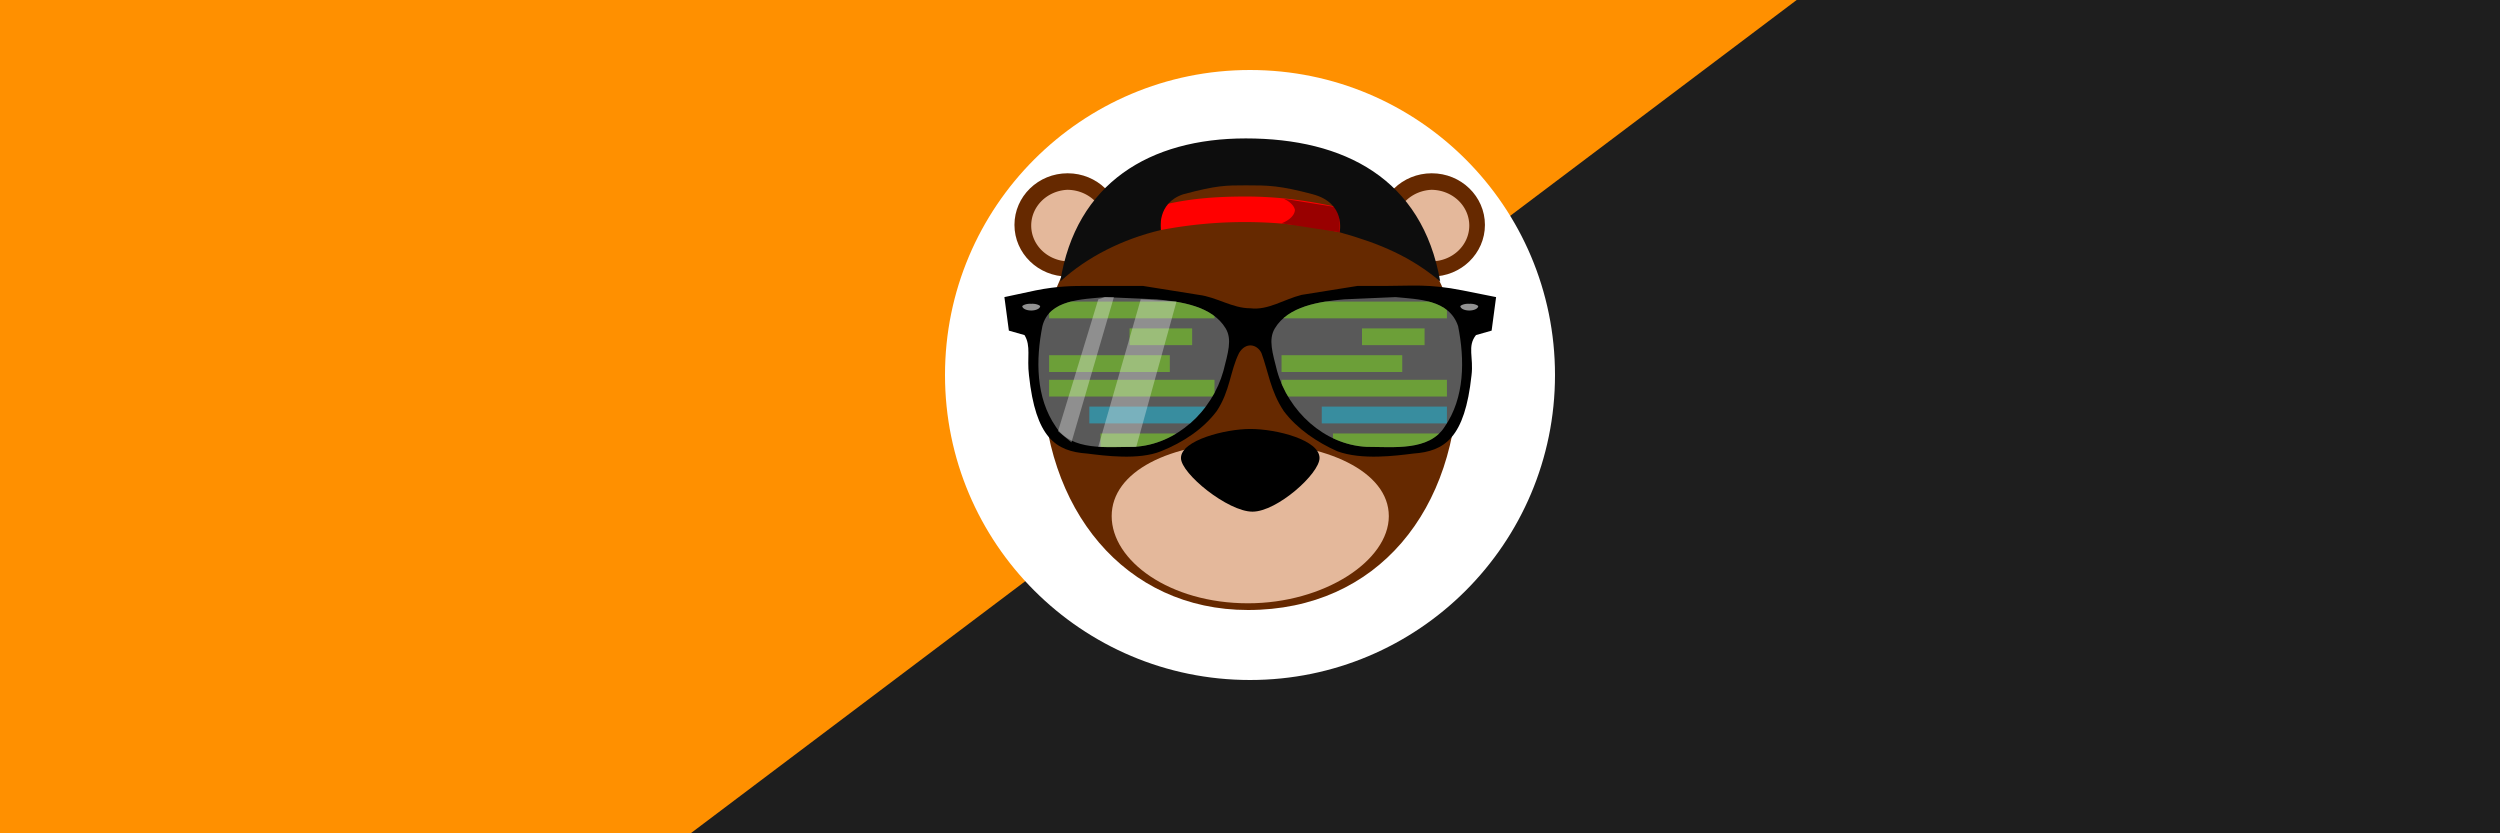 <?xml version="1.0"?>
<svg width="1500" height="500" xmlns="http://www.w3.org/2000/svg" xmlns:svg="http://www.w3.org/2000/svg" xmlns:xlink="http://www.w3.org/1999/xlink">
 <defs id="defs48">
  <clipPath id="clip0">
   <rect fill="#fff" height="500" id="rect41" width="1500"/>
  </clipPath>
  <clipPath id="clip1">
   <rect fill="#fff" height="50" id="rect44" transform="translate(1261 188)" width="50"/>
  </clipPath>
  <clipPath id="spec-left">
   <path d="m85,860c-10,1 -25,1 -28,13c-3,15 -3,32 6,45c7,11 23,9 35,9c19,-1 35,-16 40,-34c2,-8 4,-14 1,-19c-6,-10 -20,-12 -31,-13l-23,-1z" fill="#333" id="path5554"/>
  </clipPath>
  <clipPath id="spec-right">
   <path d="m215,860c10,1 24,1 28,13c3,15 3,32 -6,45c-7,11 -23,9 -35,9c-19,-1 -35,-16 -40,-34c-2,-8 -4,-14 -1,-19c6,-10 20,-12 31,-13l23,-1z" fill="#333" id="path5557"/>
  </clipPath>
  <pattern height="1" id="pattern0" patternContentUnits="objectBoundingBox" width="1">
   <use id="use38" transform="scale(.005)" xlink:href="#image0"/>
  </pattern>
  <style id="style5503" type="text/css">svg { --fur: #662900; --ear: #e4b89b; --cap-strap--large: #f00; --cap-strap--small: #900; --cap: #0d0d0d; --dots: rgba(242,242,242,0.6); --frame: #000; --shine: rgba(242,242,242,0.35); --lens: #595959; --code-one: rgba(128,230,25,0.5); --code-two: rgba(229,230,25,0.5); --code-three: rgba(230,25,128,0.5); --code-four: rgba(25,195,230,0.5); } .code-block { -webkit-animation: read 1s infinite linear; animation: read 1s infinite linear; } .code-block rect { fill: rgba(128,230,25,0.5); } .code-block rect:nth-of-type(5) { fill: rgba(25,195,230,0.5); } .code-block rect:nth-of-type(8), .code-block rect:nth-of-type(9) { fill: rgba(229,230,25,0.5); } .code-block rect:nth-of-type(12) { fill: rgba(230,25,128,0.5); } .bear__fur, .bear__outer-ear { fill: #662900; } .bear__inner-ear, .bear__muzzle { fill: #e4b89b; } .bear__cap-strap { fill: #f00; } .bear__small-cap-strap { fill: #900; } .bear__cap { fill: #0d0d0d; } .lens { fill: #595959; } .lens__shine { fill: rgba(242,242,242,0.35); } .shades-dot { fill: rgba(242,242,242,0.6); } .bear__nose, .shades-frame { fill: #000; } @-webkit-keyframes read { to { -webkit-transform: translate(0, -283.5px); transform: translate(0, -283.5px); } } @keyframes read { to { -webkit-transform: translate(0, -283.5px); transform: translate(0, -283.5px); } }</style>
  <g class="code-block" id="code-block">
   <rect height="7.5" id="rect5505" width="74" x="60" y="862"/>
   <rect height="7.5" id="rect5507" width="28" x="96" y="874"/>
   <rect height="7.5" id="rect5509" width="54" x="60" y="886"/>
   <rect height="7.5" id="rect5511" width="74" x="60" y="897"/>
   <rect height="7.5" id="rect5513" width="56" x="78" y="909"/>
   <rect height="7.5" id="rect5515" width="51" x="83" y="921"/>
   <rect height="7.5" id="rect5517" width="51" x="73" y="932"/>
   <rect height="7.5" id="rect5519" width="62" x="72" y="944"/>
   <rect height="7.5" id="rect5521" width="74" x="60" y="956"/>
   <rect height="7.5" id="rect5523" width="84" x="50" y="967"/>
   <rect height="7.5" id="rect5525" width="64" x="60" y="979"/>
   <rect height="7.5" id="rect5527" width="74" x="60" y="991"/>
   <rect height="7.5" id="rect5529" width="41" x="93" y="1003"/>
   <rect height="7.5" id="rect5531" width="58" x="66" y="1014"/>
   <rect height="7.5" id="rect5533" width="58" x="56" y="1026"/>
   <rect height="7.5" id="rect5535" width="74" x="50" y="1038"/>
   <rect height="7.5" id="rect5537" width="46" x="88" y="1049"/>
   <rect height="7.5" id="rect5539" width="19" x="105" y="1061"/>
   <rect height="7.5" id="rect5541" width="38" x="96" y="1073"/>
   <rect height="7.5" id="rect5543" width="51" x="73" y="1084"/>
   <rect height="7.5" id="rect5545" width="26" x="88" y="1096"/>
   <rect height="7.5" id="rect5547" width="56" x="68" y="1108"/>
   <rect height="7.5" id="rect5549" width="24" x="100" y="1120"/>
   <rect height="7.5" id="rect5551" width="74" x="50" y="1131"/>
  </g>
 </defs>
 <g class="layer">
  <title>Layer 1</title>
  <g clip-path="url(#clip0)" id="svg_1">
   <rect fill="#1E1E1E" height="500" id="svg_2" transform="matrix(1 0 0 1 0 0)" width="1500" x="1" y="0"/>
   <rect fill="#1E1E1E" height="500" id="svg_3" width="1500" x="-391" y="-1"/>
   <rect fill="#ff9000" height="759.9" id="svg_4" transform="matrix(0.799 -0.602 0.602 0.799 -316.739 297.368)" width="1614.3" x="-309.23" y="-158.35"/>
   <circle cx="750" cy="225" fill="#fff" id="svg_5" r="183"/>
   <g id="svg_18" transform="translate(549 -975) scale(1.341 1.341)">
    <path class="bear__fur" d="m243,894c0,61 -36,106 -94,106c-55,0 -92,-45 -92,-106s38,-86 91,-86s95,25 95,86z" id="svg_19"/>
    <path class="bear__muzzle" d="m212,958c0,20 -29,39 -63,39c-35,0 -61,-19 -61,-39s26,-33 61,-33s63,13 63,33z" id="svg_20"/>
    <path class="bear__nose" d="m181,932c0,7 -19,24 -30,24s-32,-17 -32,-24c0,-8 20,-13 31,-13c12,0 31,5 31,13z" id="svg_21"/>
    <ellipse class="bear__outer-ear" cx="68.3" cy="827.7" id="svg_22" rx="23.8" ry="23.1"/>
    <path class="bear__inner-ear" d="m85,826a17,16 0 0 0 -17,-14a17,16 0 0 0 -16,16a17,16 0 0 0 16,16a17,16 0 0 0 1,0l3,-4a66,66 0 0 1 11,-12l2,-2z" id="svg_23"/>
    <ellipse class="bear__outer-ear" cx="-231.95" cy="827.7" id="svg_24" rx="23.8" ry="23.1" transform="translate(-0.746 0) scale(-1 1)"/>
    <path class="bear__inner-ear" d="m215,826a17,16 0 0 1 16,-14a17,16 0 0 1 17,16a17,16 0 0 1 -17,16a17,16 0 0 1 -1,0l-2,-4a66,66 0 0 0 -11,-12l-2,-2z" id="svg_25"/>
    <path class="bear__cap-strap" d="m148,815c-14,0 -26,1 -38,4l0,11a199,199 0 0 1 80,1l0,-11c-13,-3 -27,-5 -42,-5z" id="svg_26"/>
    <path class="bear__small-cap-strap" d="m165,816a16,8 0 0 1 5,5a16,8 0 0 1 -6,6l26,4l0,-11l-25,-4z" id="svg_27"/>
    <path class="bear__cap" d="m148,789c-43,0 -76,20 -83,64c12,-11 28,-19 45,-23c0,0 -2,-12 10,-16c15,-4 19,-4 28,-4c10,0 15,0 30,4s12,17 12,17c18,5 32,11 45,22c-8,-46 -43,-64 -87,-64z" id="svg_28"/>
    <circle class="bear__eye" cx="97.2" cy="894.1" id="svg_29" r="11.2"/>
    <circle class="bear__eye" cx="201.9" cy="894.1" id="svg_30" r="11.2"/>
    <path class="bear__eyebrows" d="m97,864a21,21 0 0 1 -7,16a21,21 0 0 1 -16,5m130,-21a21,21 0 0 0 6,16a21,21 0 0 0 16,5" fill="none" id="svg_31" stroke="#e9afaf" stroke-linecap="round" stroke-linejoin="round" stroke-width="3"/>
    <path class="shades-frame" d="m77,855c-6,0 -13,0 -23,2l-14,3l2,15l7,2c3,5 1,10 2,18c3,28 12,34 26,35c8,1 23,3 33,-1s19,-10 25,-18c6,-9 6,-18 10,-26c3,-5 8,-4 10,0c3,8 4,17 10,26c6,8 15,14 24,18c11,4 26,2 34,1c14,-1 23,-7 26,-35c1,-8 -2,-13 2,-18l7,-2l2,-15l-15,-3c-15,-3 -23,-2 -34,-2l-13,0l-25,4c-8,2 -15,7 -23,6c-8,0 -15,-5 -23,-6l-25,-4l-25,0z" id="svg_32"/>
    <path class="lens" d="m85,860c-10,1 -25,1 -28,13c-3,15 -3,32 6,45c7,11 23,9 35,9c19,-1 35,-16 40,-34c2,-8 4,-14 1,-19c-6,-10 -20,-12 -31,-13l-23,-1z" fill="#333333" id="svg_33"/>
    <path class="shades-dot" d="m56,864a4,2 0 0 1 -4,2a4,2 0 0 1 -4,-2a4,2 0 0 1 4,-1a4,2 0 0 1 4,1" id="svg_34"/>
    <path class="lens" d="m215,860c10,1 24,1 28,13c3,15 3,32 -6,45c-7,11 -23,9 -35,9c-19,-1 -35,-16 -40,-34c-2,-8 -4,-14 -1,-19c6,-10 20,-12 31,-13l23,-1z" fill="#333333" id="svg_35"/>
    <path class="shades-dot" d="m244,864a4,2 0 0 0 4,2a4,2 0 0 0 4,-2a4,2 0 0 0 -4,-1a4,2 0 0 0 -4,1" id="svg_36"/>
    <g clip-path="url(#spec-left)" id="svg_37">
     <use height="100%" id="svg_38" width="100%" x="0" xlink:href="#code-block" y="0"/>
     <use height="100%" id="svg_39" width="100%" x="0" xlink:href="#code-block" y="284"/>
    </g>
    <g clip-path="url(#spec-right)" id="svg_40">
     <use height="100%" id="svg_41" transform="translate(104 0)" width="100%" x="0" xlink:href="#code-block" y="0"/>
     <use height="100%" id="svg_42" transform="translate(104 0)" width="100%" x="0" xlink:href="#code-block" y="284"/>
    </g>
    <path class="lens__shine" d="m101,861l-19,66l17,0l18,-65l-16,-1zm-12,-1l-4,0l-3,1l-18,59l6,5l19,-65z" id="svg_43"/>
   </g>
  </g>
 </g>
</svg>